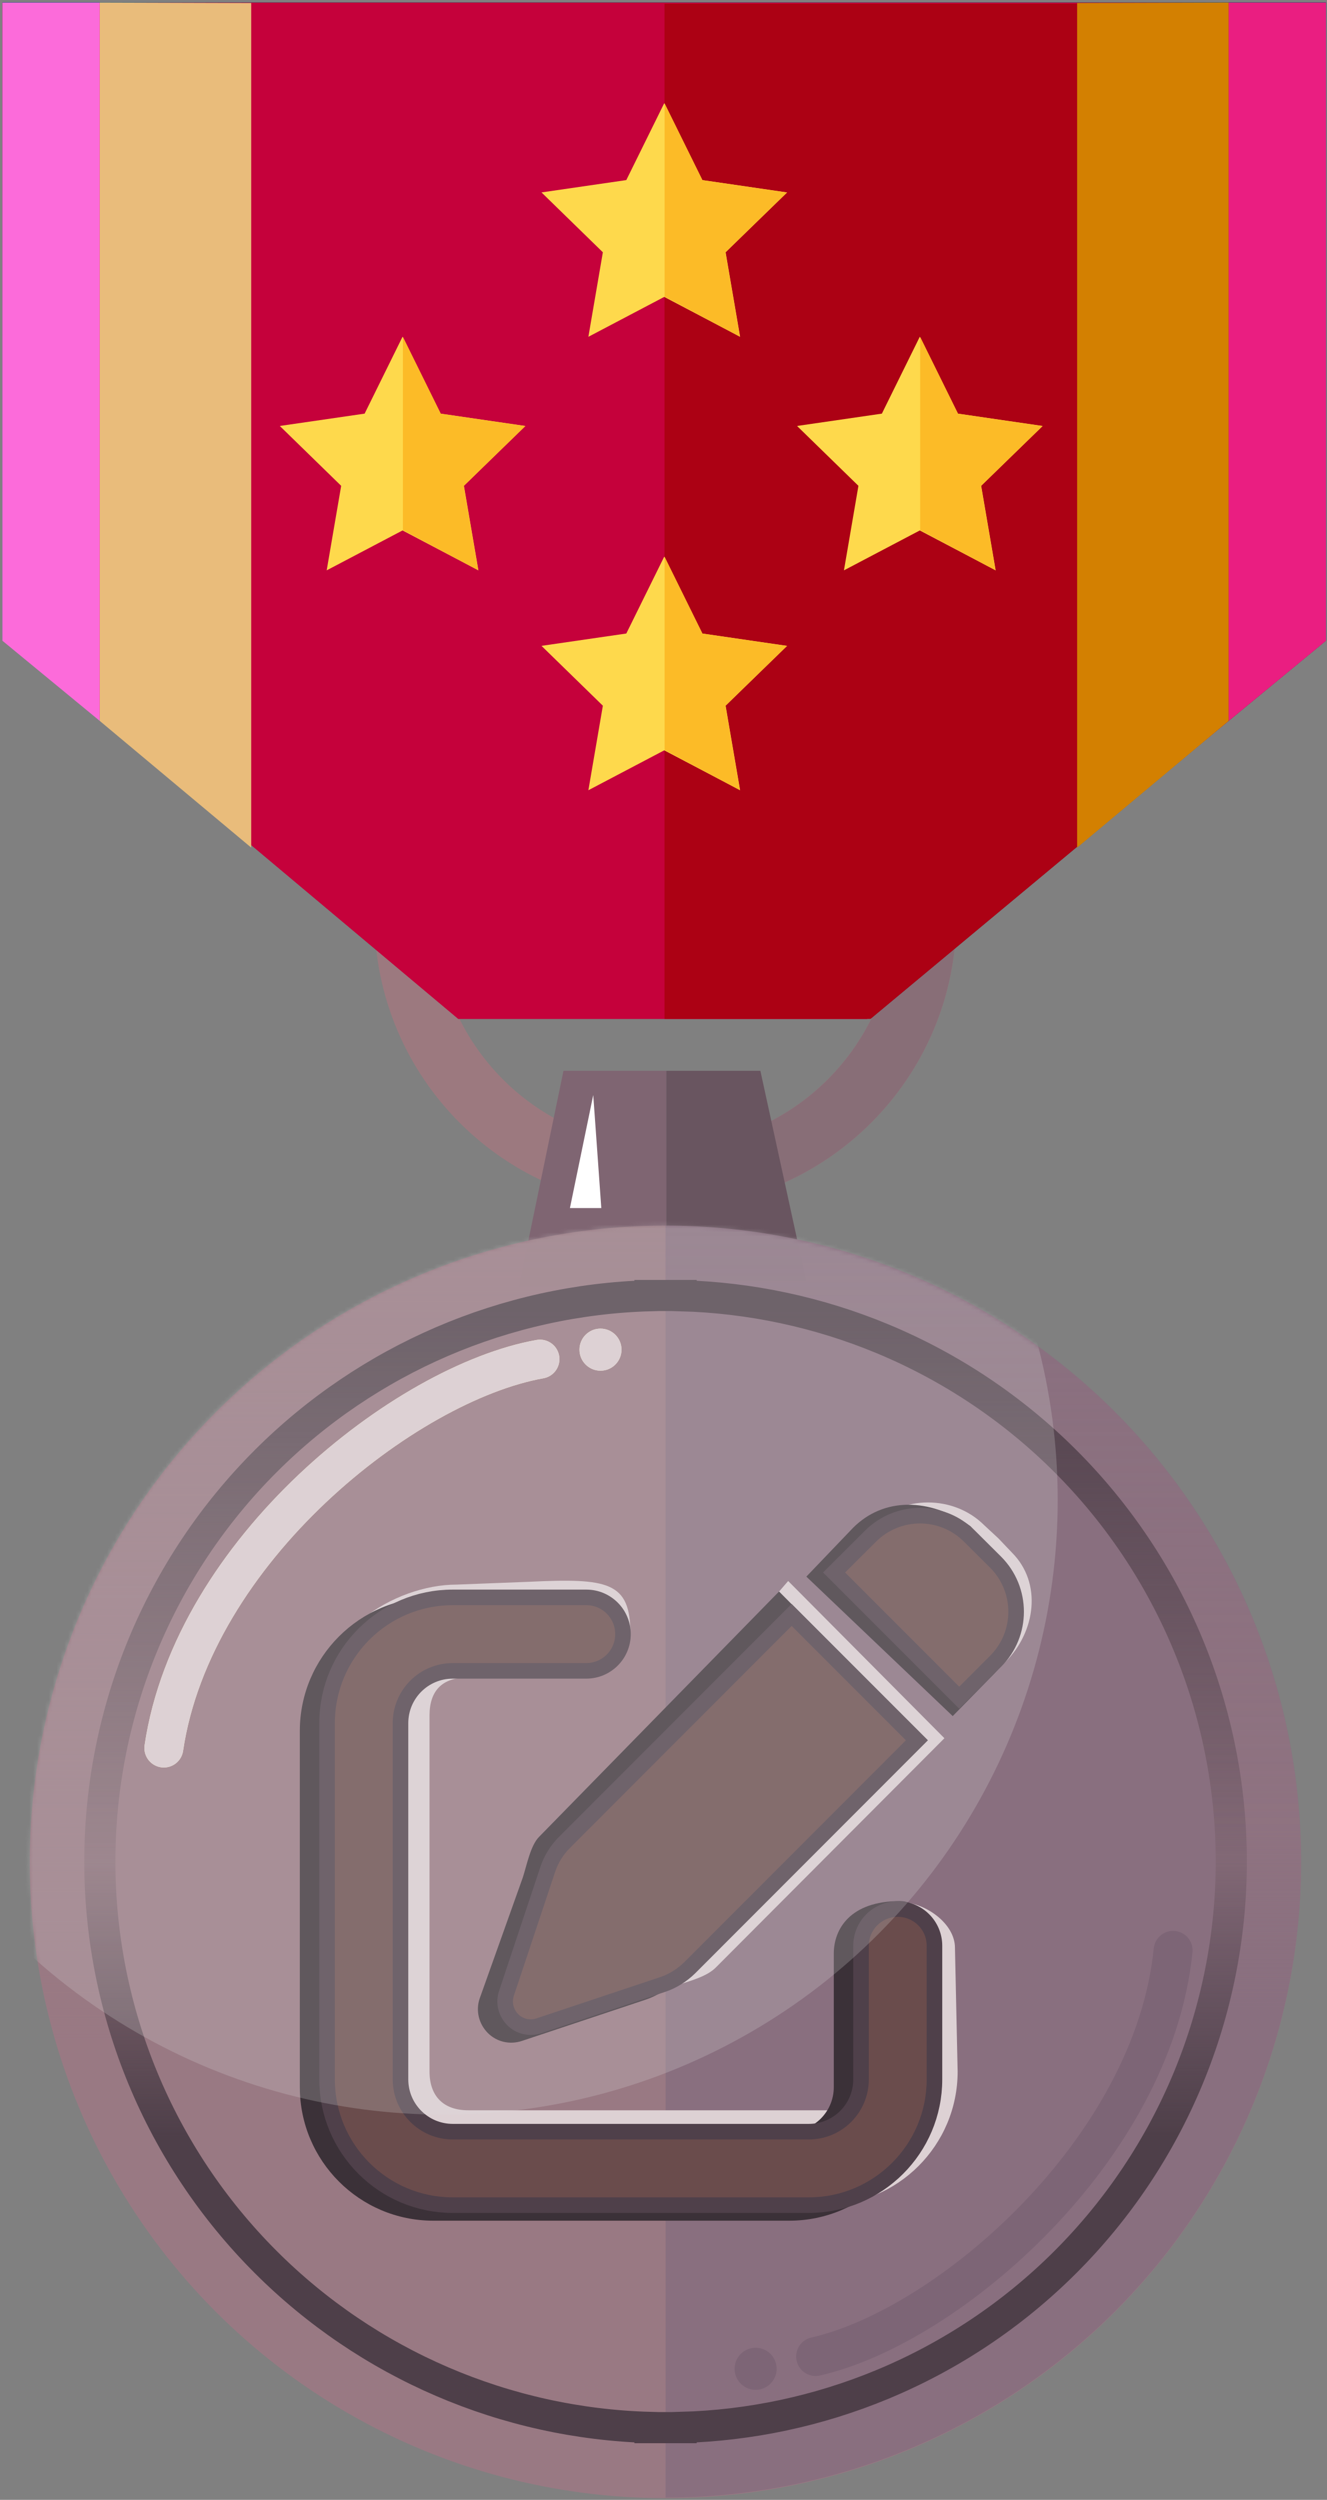 <svg width="341" height="642" viewBox="0 0 341 642" fill="none" xmlns="http://www.w3.org/2000/svg">
<rect x="0" y="0" width="341" height="642" fill="#808080" stroke="none"/>
<ellipse cx="170.985" cy="478.236" rx="163.333" ry="163.333" fill="#997983"/>
<path d="M245.744 235.48C245.744 276.769 212.273 310.241 170.984 310.241C129.694 310.241 96.223 276.769 96.223 235.48C96.223 194.19 129.694 160.719 170.984 160.719C212.273 160.719 245.744 194.19 245.744 235.48ZM111.96 235.48C111.96 268.078 138.386 294.503 170.984 294.503C203.581 294.503 230.007 268.078 230.007 235.48C230.007 202.882 203.581 176.456 170.984 176.456C138.386 176.456 111.96 202.882 111.96 235.48Z" fill="#9C797F"/>
<path d="M170.984 310.241C212.274 310.241 245.745 276.769 245.745 235.48C245.745 194.19 212.274 160.719 170.984 160.719V176.456C203.582 176.456 230.008 202.882 230.008 235.48C230.008 268.078 203.582 294.503 170.984 294.503V310.241Z" fill="#886E77"/>
<path d="M195.398 275.004H171.215V328.898H207.145L195.398 275.004Z" fill="#695560"/>
<path d="M133.326 330.395L144.798 275.004H171.213V330.395H133.326Z" fill="#7F6572"/>
<path d="M340.75 0.609H0.633L0.724 163.432L117.783 261.628H222.843L340.75 164.483V0.609Z" fill="#2B435D"/>
<path d="M223.721 261.608H170.776V0.896H340.431V164.465L223.721 261.608Z" fill="#273849"/>
<path d="M276.809 0.715V217.62L315.751 185.063V0.6L276.809 0.715Z" fill="#386564"/>
<path d="M315.754 185.066V0.609H340.754V164.487L315.754 185.066Z" fill="#2F527E"/>
<path d="M64.574 0.715V217.62L25.631 185.063V0.6L64.574 0.715Z" fill="#398686"/>
<path d="M25.633 185.066V0.609H0.633V164.487L25.633 185.066Z" fill="#2168AF"/>
<path d="M340.729 0.67H0.611L0.702 163.492L117.762 261.689H222.821L340.729 164.543V0.67Z" fill="#C5013B"/>
<path d="M223.699 261.669H170.755V0.957H340.41V164.525L223.699 261.669Z" fill="#AC0114"/>
<path d="M276.789 0.776V217.681L315.732 185.124V0.66L276.789 0.776Z" fill="#D38001"/>
<path d="M315.732 185.126V0.67H340.732V164.548L315.732 185.126Z" fill="#EA1E81"/>
<path d="M64.555 0.776V217.681L25.612 185.124V0.66L64.555 0.776Z" fill="#E9BC7B"/>
<path d="M25.611 185.126V0.67H0.612V164.548L25.611 185.126Z" fill="#FC6BDA"/>
<path d="M171.032 641.412C127.714 641.412 86.169 624.204 55.538 593.573C24.907 562.942 7.699 521.398 7.699 478.079C7.699 434.76 24.907 393.216 55.538 362.585C86.169 331.954 127.714 314.746 171.032 314.746V478.079V641.412Z" fill="url(#paint0_linear_3448_8332)"/>
<path d="M171.032 314.746C192.481 314.746 213.721 318.971 233.537 327.179C253.354 335.387 271.359 347.418 286.526 362.585C301.693 377.752 313.724 395.758 321.932 415.574C330.141 435.391 334.365 456.63 334.365 478.079C334.365 499.528 330.141 520.768 321.932 540.584C313.724 560.4 301.693 578.406 286.526 593.573C271.359 608.74 253.354 620.771 233.537 628.979C213.721 637.187 192.481 641.412 171.032 641.412L171.032 478.079V314.746Z" fill="url(#paint1_linear_3448_8332)"/>
<path d="M171.031 619.453C133.536 619.453 97.577 604.558 71.064 578.045C44.551 551.532 29.656 515.573 29.656 478.078C29.656 440.583 44.551 404.624 71.064 378.111C97.577 351.598 133.536 336.703 171.031 336.703V478.078V619.453Z" fill="#997983"/>
<path d="M171.031 336.703C189.597 336.703 207.981 340.36 225.133 347.465C242.286 354.569 257.871 364.983 270.998 378.111C284.126 391.239 294.54 406.824 301.645 423.976C308.749 441.129 312.406 459.513 312.406 478.078C312.406 496.644 308.749 515.028 301.645 532.18C294.54 549.332 284.126 564.917 270.998 578.045C257.871 591.173 242.285 601.587 225.133 608.692C207.981 615.796 189.597 619.453 171.031 619.453V478.078V336.703Z" fill="#896F7F"/>
<path d="M171.031 623.453H175.031V623.398C192.759 622.91 210.259 619.182 226.664 612.387C244.301 605.081 260.328 594.373 273.827 580.874C287.326 567.374 298.034 551.348 305.34 533.711C312.646 516.073 316.406 497.169 316.406 478.078C316.406 458.987 312.646 440.083 305.34 422.446C298.034 404.808 287.326 388.782 273.827 375.282C260.328 361.783 244.302 351.075 226.664 343.769C210.259 336.974 192.759 333.246 175.031 332.758V332.703H171.031H167.031V332.758C129.926 333.778 94.555 348.964 68.236 375.282C40.972 402.546 25.656 439.522 25.656 478.078C25.656 516.634 40.972 553.611 68.236 580.874C94.555 607.193 129.926 622.378 167.031 623.398V623.453H171.031Z" stroke="url(#paint2_linear_3448_8332)" stroke-width="8"/>
<path d="M252.941 391.721C245.115 383.895 231.798 383.895 223.973 391.72L211.626 403.74L246.923 438.261L258.332 426.852C266.158 419.027 267.848 406.537 260.023 398.711L256.568 395.083L252.941 391.721ZM147.605 469.727C145.425 471.907 143.746 474.587 142.781 477.552L132.204 509.283C131.168 512.356 131.99 515.751 134.277 518.073C136.564 520.396 139.958 521.182 143.067 520.146L174.798 509.569C177.728 508.604 181.662 507.527 183.878 505.348L242.687 446.401L202.538 406.023L147.605 469.727ZM117.273 406.951C101.553 406.951 79.943 419.65 82.301 440.533L86.002 532.009C86.002 550.948 101.367 566.313 120.305 566.313H211.781C230.72 566.313 246.085 550.948 246.085 532.009L245.397 500.215C245.397 493.891 237.593 488.474 231.269 488.474C224.944 488.474 219.66 492.697 219.66 499.021L220.866 530.297C220.866 536.622 222.256 541.949 215.931 541.949H120.305C113.98 541.949 110.375 538.334 110.375 532.009V440.533C110.375 434.208 113.642 430.841 119.967 430.841H150.783C157.108 430.841 161.99 425.849 161.99 419.524C161.99 406.23 156.309 405.241 135.858 406.23L117.273 406.951Z" fill="#DDD1D4"/>
<path d="M249.397 391.958C238.784 384.534 227.042 384.534 219.216 392.36L207.21 404.898L244.82 440.717L254.969 430.364C262.795 422.539 266.111 409.468 258.286 401.642L249.397 391.958ZM138.507 471.75C136.328 473.93 135.319 479.179 134.354 482.145L123.249 513.277C122.213 516.35 123.035 519.744 125.322 522.067C127.609 524.39 131.003 525.176 134.112 524.14L165.843 513.563C168.773 512.598 171.453 510.918 173.669 508.739L238.194 446.997L200.194 408.718L138.507 471.75ZM111.35 410.223C92.412 410.223 77.047 425.588 77.047 444.527V536.003C77.047 554.941 92.412 570.306 111.35 570.306H202.827C221.765 570.306 237.13 554.941 237.13 536.003V501.699C237.13 495.375 237.518 488.23 231.193 488.23C218.519 488.23 214.261 495.375 214.261 501.699V536.003C214.261 542.328 209.151 547.437 202.827 547.437H111.35C105.026 547.437 99.916 542.328 99.916 536.003V444.527C99.916 438.202 98.778 425.562 105.103 425.562L141.587 421.658C147.912 421.658 157.088 427.982 157.088 421.658C157.088 415.333 151.979 410.223 145.654 410.223H111.35Z" fill="#3B3138"/>
<path d="M249.149 394.529L249.153 394.533L255.831 401.176C255.831 401.176 255.832 401.177 255.832 401.177C262.875 408.222 262.875 419.604 255.831 426.648L246.49 435.989L214.338 403.837L223.674 394.532L223.677 394.529C230.721 387.485 242.104 387.485 249.149 394.529ZM145.065 473.142L145.065 473.141L203.432 414.74L235.622 446.929L177.266 505.32C177.264 505.322 177.262 505.324 177.261 505.325C175.252 507.3 172.836 508.808 170.218 509.67L170.211 509.672L138.48 520.249C136.079 521.049 133.487 520.438 131.747 518.671C129.974 516.87 129.356 514.26 130.145 511.923L130.147 511.916L140.724 480.185L140.726 480.179L140.728 480.172C141.592 477.517 143.099 475.107 145.065 473.142ZM84.047 442.534C84.047 424.7 98.517 410.23 116.35 410.23H150.654C155.874 410.23 160.088 414.445 160.088 419.665C160.088 424.885 155.874 429.099 150.654 429.099H116.35C108.921 429.099 102.916 435.104 102.916 442.534V534.01C102.916 541.439 108.921 547.444 116.35 547.444H207.827C215.256 547.444 221.261 541.439 221.261 534.01V499.706C221.261 494.486 225.475 490.272 230.696 490.272C235.916 490.272 240.13 494.486 240.13 499.706V534.01C240.13 551.844 225.66 566.313 207.827 566.313H116.35C98.517 566.313 84.047 551.844 84.047 534.01V442.534Z" fill="#6A4C4C" stroke="#4F404A" stroke-width="4"/>
<path d="M146.457 310.242L152.445 281.223L154.518 310.242H146.457Z" fill="white"/>
<path d="M138.76 349.041C104.124 355.216 49.619 398.175 42.102 448.92" stroke="#FFF3C1" stroke-width="10" stroke-linecap="round"/>
<circle cx="154.308" cy="346.612" r="5.405" fill="#FFF3C1"/>
<path d="M209.591 605.187C243.898 597.392 296.327 551.922 301.453 500.88" stroke="#7D6576" stroke-width="10" stroke-linecap="round"/>
<circle cx="194.173" cy="608.341" r="5.405" transform="rotate(177.309 194.173 608.341)" fill="#7D6576"/>
<mask id="mask0_3448_8332" style="mask-type:alpha" maskUnits="userSpaceOnUse" x="7" y="314" width="328" height="328">
<path d="M171.032 641.412C127.714 641.412 86.169 624.204 55.538 593.573C24.907 562.942 7.699 521.398 7.699 478.079C7.699 434.76 24.907 393.216 55.538 362.585C86.169 331.954 127.714 314.746 171.032 314.746V478.079V641.412Z" fill="#C38957"/>
<path d="M171.032 641.412C127.714 641.412 86.169 624.204 55.538 593.573C24.907 562.942 7.699 521.398 7.699 478.079C7.699 434.76 24.907 393.216 55.538 362.585C86.169 331.954 127.714 314.746 171.032 314.746V478.079V641.412Z" fill="#C38957"/>
<path d="M171.032 314.746C192.481 314.746 213.721 318.971 233.537 327.179C253.354 335.387 271.359 347.418 286.526 362.585C301.693 377.752 313.724 395.758 321.932 415.574C330.141 435.391 334.365 456.63 334.365 478.079C334.365 499.528 330.141 520.768 321.932 540.584C313.724 560.4 301.693 578.406 286.526 593.573C271.359 608.74 253.354 620.771 233.537 628.979C213.721 637.187 192.481 641.412 171.032 641.412L171.032 478.079V314.746Z" fill="#A26753"/>
<path d="M171.031 619.453C133.536 619.453 97.577 604.558 71.064 578.045C44.551 551.532 29.656 515.573 29.656 478.078C29.656 440.583 44.551 404.624 71.064 378.111C97.577 351.598 133.536 336.703 171.031 336.703V478.078V619.453Z" fill="#C38958"/>
<path d="M171.031 336.703C189.597 336.703 207.981 340.36 225.133 347.465C242.286 354.569 257.871 364.983 270.998 378.111C284.126 391.239 294.54 406.824 301.645 423.976C308.749 441.129 312.406 459.513 312.406 478.078C312.406 496.644 308.749 515.028 301.645 532.18C294.54 549.332 284.126 564.917 270.998 578.045C257.871 591.173 242.285 601.587 225.133 608.692C207.981 615.796 189.597 619.453 171.031 619.453V478.078V336.703Z" fill="#A26753"/>
<path d="M171.031 623.453H175.031V623.398C192.759 622.91 210.259 619.182 226.664 612.387C244.301 605.081 260.328 594.373 273.827 580.874C287.326 567.374 298.034 551.348 305.34 533.711C312.646 516.073 316.406 497.169 316.406 478.078C316.406 458.987 312.646 440.083 305.34 422.446C298.034 404.808 287.326 388.782 273.827 375.282C260.328 361.783 244.302 351.075 226.664 343.769C210.259 336.974 192.759 333.246 175.031 332.758V332.703H171.031H167.031V332.758C129.926 333.778 94.555 348.964 68.236 375.282C40.972 402.546 25.656 439.522 25.656 478.078C25.656 516.634 40.972 553.611 68.236 580.874C94.555 607.193 129.926 622.378 167.031 623.398V623.453H171.031Z" stroke="#5B382F" stroke-width="8"/>
<path d="M82.609 558.62C107.106 565.132 146.967 565.761 147.277 549.374C147.336 546.249 145.061 543.706 142.881 541.467C131.06 529.327 126.844 509.595 143.364 501.337C152.386 496.826 163.71 497.939 172.167 503.436C189.587 514.76 172.377 532.284 166.838 546.013C165.845 548.474 165.813 551.256 166.928 553.664C173.712 568.312 194.287 558.62 231.229 558.62C231.863 557.707 221.32 523.982 234.122 517.113C236.261 515.965 238.308 515.249 240.425 515.012C258.359 513.005 271.976 534.853 285.664 523.093V523.093C292.996 516.794 292.403 499.842 287.684 491.406C276.385 471.203 252.675 491.518 243.283 493.256C223.705 496.878 233.118 450.663 239.01 430.068C210.074 442.95 161.241 452.539 168.472 424.072C169.026 421.889 170.209 419.907 171.523 418.078C189.116 393.581 180.95 380.108 158.086 377.15C133.965 376.892 127.695 401.451 147.023 423.184" stroke="#E6C5AA" stroke-width="9"/>
<path d="M167.492 419.482C188.344 392.849 180.184 378.264 155.726 375.15C132.965 374.911 125.607 395.739 139.762 416.178C142.46 420.074 145.077 424.589 143.75 429.138C138.274 447.897 100.471 441.776 77.837 437.531C77.088 477.948 77.837 507.626 77.837 559.41C103.142 566.029 144.337 566.662 144.572 549.97C144.616 546.829 142.314 544.286 140.099 542.058C127.699 529.585 123.347 509.146 141.18 500.938C150.2 496.786 161.188 497.867 169.678 503.017C188.61 514.501 170.531 532.524 164.756 546.612C163.734 549.106 163.702 551.935 164.849 554.374C171.849 569.252 193.082 559.41 231.207 559.41" stroke="#36221D" stroke-width="6"/>
<path d="M169.795 418.08C187.307 393.582 179.181 380.109 156.425 377.15C134.493 376.915 127.389 397.391 140.992 417.504C143.612 421.376 146.159 425.836 144.871 430.33C139.581 448.793 103.133 442.766 81.307 438.587C80.585 478.392 81.307 507.62 81.307 558.62C105.69 565.133 145.369 565.761 145.667 549.368C145.723 546.247 143.46 543.705 141.288 541.463C129.556 529.354 125.354 509.694 141.648 501.399C150.679 496.802 162.089 497.925 170.547 503.508C187.71 514.837 170.622 532.326 165.128 546.029C164.145 548.481 164.114 551.248 165.217 553.648C171.962 568.319 192.44 558.62 229.219 558.62C229.85 557.707 219.357 523.982 232.098 517.113C234.193 515.983 236.2 515.272 238.271 515.024C256.187 512.878 269.846 534.9 283.45 523.046C290.682 516.743 290.088 499.894 285.454 491.494C274.228 471.144 250.577 491.516 241.216 493.256C221.731 496.878 231.099 450.663 236.963 430.068C208.162 442.951 159.556 452.541 166.762 424.065C167.314 421.886 168.489 419.908 169.795 418.08Z" fill="url(#paint3_linear_3448_8332)" stroke="#5C382F" stroke-width="4"/>
</mask>
<g mask="url(#mask0_3448_8332)">
<circle cx="113.936" cy="385.205" r="157.863" fill="#D9D9D9" fill-opacity="0.23"/>
</g>
<path d="M138.76 349.041C104.124 355.216 49.619 398.175 42.102 448.92" stroke="#DDD1D4" stroke-width="10" stroke-linecap="round"/>
<circle cx="154.308" cy="346.612" r="5.405" fill="#DDD1D4"/>
<path d="M170.69 26.498L180.437 46.248L202.233 49.415L186.461 64.789L190.184 86.496L170.69 76.248L151.195 86.496L154.918 64.789L139.147 49.415L160.942 46.248L170.69 26.498Z" fill="#FED94C"/>
<path d="M170.785 76.167V26.529L180.524 46.258L202.252 49.451L186.422 64.794L190.147 86.478L170.785 76.167Z" fill="#FCBB27"/>
<path d="M170.69 142.945L180.437 162.696L202.233 165.863L186.461 181.236L190.184 202.944L170.69 192.695L151.195 202.944L154.918 181.236L139.147 165.863L160.942 162.696L170.69 142.945Z" fill="#FED94C"/>
<path d="M170.785 192.614V142.977L180.524 162.706L202.252 165.899L186.422 181.241L190.147 202.925L170.785 192.614Z" fill="#FCBB27"/>
<path d="M103.444 86.477L113.191 106.227L134.987 109.394L119.215 124.767L122.938 146.475L103.444 136.226L83.949 146.475L87.672 124.767L71.901 109.394L93.696 106.227L103.444 86.477Z" fill="#FED94C"/>
<path d="M103.539 136.145V86.508L113.278 106.237L135.006 109.43L119.176 124.772L122.901 146.456L103.539 136.145Z" fill="#FCBB27"/>
<path d="M236.362 86.477L246.109 106.227L267.905 109.394L252.133 124.767L255.856 146.475L236.362 136.226L216.867 146.475L220.59 124.767L204.819 109.394L226.614 106.227L236.362 86.477Z" fill="#FED94C"/>
<path d="M236.457 136.145V86.508L246.196 106.237L267.924 109.43L252.094 124.772L255.818 146.456L236.457 136.145Z" fill="#FCBB27"/>
<defs>
<linearGradient id="paint0_linear_3448_8332" x1="171.032" y1="314.746" x2="171.032" y2="641.412" gradientUnits="userSpaceOnUse">
<stop stop-color="#997983"/>
<stop offset="0.485" stop-color="#997983" stop-opacity="0.5"/>
<stop offset="0.64" stop-color="#997983"/>
<stop offset="1" stop-color="#997983"/>
</linearGradient>
<linearGradient id="paint1_linear_3448_8332" x1="171.032" y1="314.746" x2="171.032" y2="641.412" gradientUnits="userSpaceOnUse">
<stop stop-color="#896F7F"/>
<stop offset="0.475" stop-color="#896F7F" stop-opacity="0.65"/>
<stop offset="0.615" stop-color="#896F7F"/>
<stop offset="1" stop-color="#896F7F"/>
</linearGradient>
<linearGradient id="paint2_linear_3448_8332" x1="171.031" y1="336.703" x2="171.031" y2="619.453" gradientUnits="userSpaceOnUse">
<stop stop-color="#4E3F49"/>
<stop offset="0" stop-color="#4E3F49"/>
<stop offset="0.5" stop-color="#4E3F49" stop-opacity="0.19"/>
<stop offset="0.75" stop-color="#4E3F49"/>
<stop offset="1" stop-color="#4E3F49"/>
</linearGradient>
<linearGradient id="paint3_linear_3448_8332" x1="185.434" y1="377.148" x2="185.434" y2="562.898" gradientUnits="userSpaceOnUse">
<stop stop-color="#AB784D"/>
<stop offset="1" stop-color="#5B382F"/>
</linearGradient>
</defs>
</svg>
